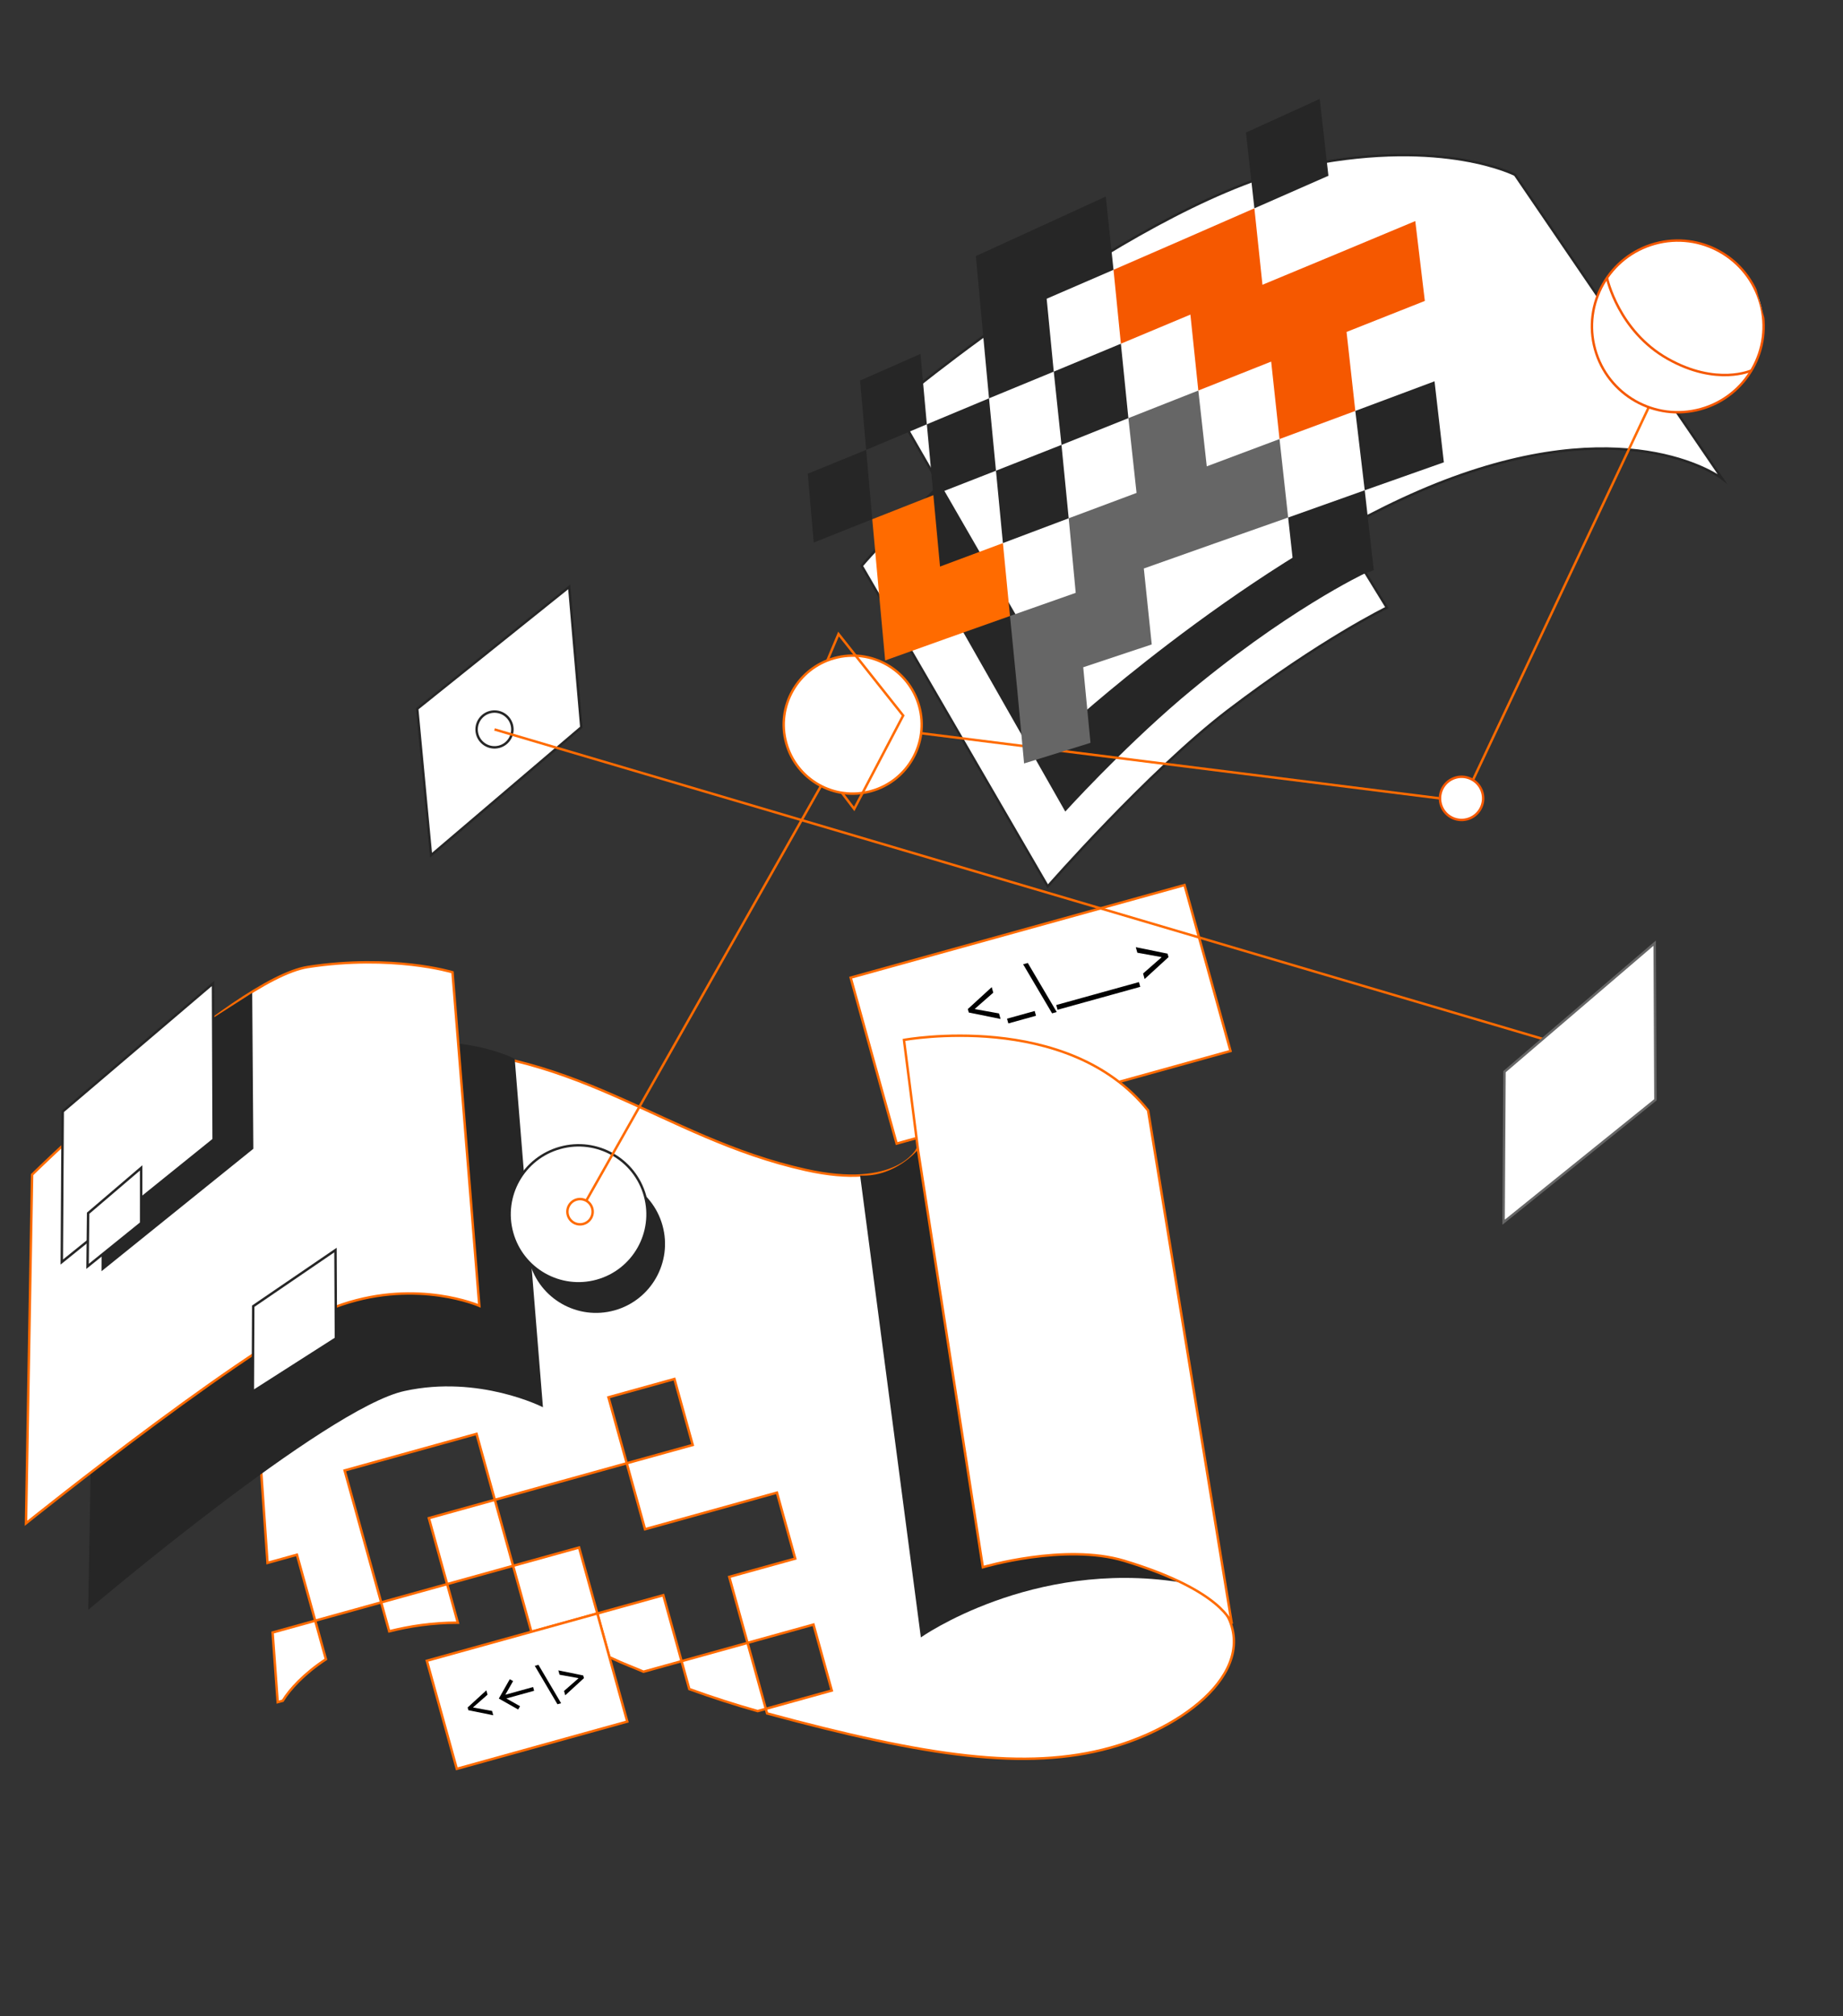 <svg width="375" height="410" viewBox="0 0 375 410" fill="none" xmlns="http://www.w3.org/2000/svg">
<rect x="0" y="0" width="375" height="410" fill="#333333" stroke="none"/>
<g clip-path="url(#clip0_48_297)">
<path d="M259.907 87.289L282.189 123.559C282.189 123.559 268.761 130.059 249.764 144.548C233.625 156.911 213.188 180.243 213.188 180.243L175.333 115.065C175.333 115.065 192.241 95.044 217.363 78.191C240.593 62.529 245.426 63.523 245.426 63.523L259.907 87.289Z" fill="white" stroke="#262626" stroke-width="0.496" stroke-miterlimit="10"/>
<path d="M183.38 106.39L216.755 165.032C216.755 165.032 227.905 152.719 240.218 142.194C261.465 124.193 277.802 116.553 277.802 116.553L245.295 63.449C245.427 63.524 215.729 71.089 183.38 106.39Z" fill="#262626"/>
<path d="M350.403 97.319C350.403 97.319 332.618 83.692 295.765 97.129C258.912 110.566 218.89 146.661 218.89 146.661L181.866 82.475C181.866 82.475 232.387 40.137 266.345 33.502C293.862 28.097 308.268 35.549 308.268 35.549L350.403 97.319Z" fill="white" stroke="#262626" stroke-width="0.496" stroke-miterlimit="10"/>
<path d="M342.065 68.847L297.663 162.937L173.499 147.351" stroke="#FF6B00" stroke-width="0.496" stroke-miterlimit="10"/>
<path d="M173.088 198.804L241.02 179.974L250.373 213.717L182.441 232.547L173.088 198.804Z" fill="white" stroke="#FF6B00" stroke-width="0.496" stroke-miterlimit="10"/>
<path d="M138.682 337.796L130.939 339.942C128.916 339.059 126.817 338.307 124.765 337.32C124.501 337.171 124.266 337.125 124.002 336.976L121.543 328.101L134.964 324.381L138.682 337.796Z" fill="white" stroke="#FF6B00" stroke-width="0.496" stroke-miterlimit="10"/>
<path d="M155.82 347.489L169.241 343.769L165.523 330.354L152.102 334.075L148.383 320.66L161.805 316.94L158.086 303.525L144.665 307.245L131.244 310.965L127.526 297.551L140.947 293.831L137.228 280.416L123.807 284.136L127.526 297.551L114.104 301.271L100.683 304.991L96.965 291.576L83.544 295.297L70.123 299.017L73.841 312.431L77.559 325.846L64.138 329.566L60.42 316.152L54.432 317.811L48.168 227.431C48.168 227.431 57.06 214.188 80.95 213.344C116.734 212.093 134.297 231.337 163.911 237.907C182.522 242.082 186.651 233.715 186.651 233.715L198.727 311.373C198.727 311.373 229.875 304.628 247.661 325.477C258.215 337.886 242.351 350.839 225.936 355.389C208.798 360.14 188.529 357.202 156.077 348.418L155.82 347.489V347.489Z" fill="white" stroke="#FF6B00" stroke-width="0.496" stroke-miterlimit="10"/>
<path d="M155.821 347.491L154.169 347.949C149.588 346.663 144.95 345.17 140.254 343.472L138.681 337.796L152.103 334.076L155.821 347.491Z" fill="white" stroke="#FF6B00" stroke-width="0.496" stroke-miterlimit="10"/>
<path d="M121.543 328.1L108.431 331.734C108.328 331.763 108.196 331.688 108.093 331.717L104.403 318.405L117.824 314.685L121.543 328.1Z" fill="white" stroke="#FF6B00" stroke-width="0.496" stroke-miterlimit="10"/>
<path d="M93.156 329.967C87.932 329.971 83.35 330.685 79.192 331.727L77.561 325.845L90.982 322.125L93.156 329.967Z" fill="white" stroke="#FF6B00" stroke-width="0.496" stroke-miterlimit="10"/>
<path d="M57.535 345.841L56.502 346.127L55.468 331.969L64.141 329.565L66.314 337.407C61.891 340.3 58.907 343.572 57.535 345.841Z" fill="white" stroke="#FF6B00" stroke-width="0.496" stroke-miterlimit="10"/>
<path d="M87.263 308.712L100.684 304.992L104.402 318.406L90.981 322.126L87.263 308.712Z" fill="white" stroke="#FF6B00" stroke-width="0.496" stroke-miterlimit="10"/>
<path d="M175.012 239.05L187.369 332.964C187.369 332.964 209.865 317.061 239.95 321.723L223.192 231.585C223.192 231.585 208.904 220.545 186.783 233.788C186.783 233.788 182.22 239.386 175.012 239.05Z" fill="#262626"/>
<path d="M186.786 233.789L183.934 211.467C183.934 211.467 217.255 205.342 233.602 225.812L250.643 330.206C250.643 330.206 248.887 323.47 228.746 317.386C216.62 313.746 199.981 318.692 199.981 318.692L186.786 233.789Z" fill="white" stroke="#FF6B00" stroke-width="0.496" stroke-miterlimit="10"/>
<path d="M104.731 215.306C104.731 215.306 91.747 208.571 75.309 214.239C58.87 219.906 19.197 256.46 19.197 256.46L17.95 327.365C17.95 327.365 66.371 286.276 82.321 282.855C97.52 279.531 110.475 286.162 110.475 286.162L104.731 215.306Z" fill="#262626"/>
<path d="M92.07 197.704C92.07 197.704 79.812 193.99 62.647 196.637C47.191 199.032 6.535 238.858 6.535 238.858L5.289 309.764C5.289 309.764 54.196 270.428 69.66 265.253C85.123 260.078 97.529 265.528 97.529 265.528L92.07 197.704Z" fill="white" stroke="#FF6B00" stroke-width="0.496" stroke-miterlimit="10"/>
<path d="M51.318 201.888L51.549 233.604L20.652 258.502L20.829 225.451L43.39 206.975L51.318 201.888Z" fill="#262626"/>
<path d="M86.853 337.713L121.542 328.098L127.634 350.077L92.946 359.692L86.853 337.713Z" fill="white" stroke="#FF6B00" stroke-width="0.496" stroke-miterlimit="10"/>
<path d="M118.818 341.249L115.012 344.734L114.768 343.853L117.69 341.295L117.674 341.24L113.853 340.551L113.609 339.67L118.665 340.699L118.818 341.249ZM108.817 338.746L109.56 338.54L114.169 346.346L113.426 346.552L108.817 338.746ZM105.434 347.626L101.497 345.398L103.725 341.461L104.401 341.844L102.823 344.623L108.472 343.057L108.682 343.814L103.033 345.38L105.818 346.957L105.434 347.626ZM95.304 347.767L95.151 347.216L98.957 343.731L99.201 344.612L96.28 347.17L96.295 347.225L100.117 347.915L100.361 348.795L95.304 347.767Z" fill="black"/>
<path d="M43.342 199.989L43.469 231.733L12.572 256.632L12.759 226.023L43.342 199.989Z" fill="white" stroke="#262626" stroke-width="0.496" stroke-miterlimit="10"/>
<path d="M87.699 173.915L84.892 144.135L115.817 119.34L118.281 147.881L87.699 173.915Z" fill="white" stroke="#262626" stroke-width="0.496" stroke-miterlimit="10"/>
<path d="M101.591 151.842C99.652 152.379 97.645 151.244 97.108 149.307C96.571 147.369 97.707 145.363 99.646 144.825C101.585 144.288 103.592 145.423 104.129 147.361C104.666 149.298 103.53 151.305 101.591 151.842Z" fill="white" stroke="#262626" stroke-width="0.496" stroke-miterlimit="10"/>
<path d="M28.721 237.489L28.719 248.712L17.817 257.512L17.934 246.702L28.721 237.489Z" fill="white" stroke="#262626" stroke-width="0.496" stroke-miterlimit="10"/>
<path d="M68.26 254.197L68.351 272.173L51.444 282.971L51.525 265.614L68.26 254.197Z" fill="white" stroke="#262626" stroke-width="0.496" stroke-miterlimit="10"/>
<path d="M125.025 266.464C117.556 268.534 109.823 264.16 107.754 256.695C105.684 249.229 110.062 241.499 117.531 239.428C125.001 237.358 132.733 241.732 134.803 249.197C136.872 256.663 132.494 264.393 125.025 266.464Z" fill="#262626"/>
<path d="M121.466 260.449C113.997 262.52 106.265 258.146 104.195 250.68C102.126 243.214 106.503 235.484 113.973 233.414C121.442 231.343 129.175 235.717 131.244 243.183C133.313 250.648 128.936 258.379 121.466 260.449Z" fill="white" stroke="#262626" stroke-width="0.496" stroke-miterlimit="10"/>
<path d="M117.721 246.932L171.609 151.768" stroke="#FF6B00" stroke-width="0.496" stroke-miterlimit="10"/>
<path d="M177.247 160.871C169.777 162.942 162.045 158.568 159.975 151.102C157.906 143.637 162.284 135.906 169.753 133.836C177.222 131.765 184.955 136.139 187.024 143.605C189.094 151.07 184.716 158.801 177.247 160.871Z" fill="white" stroke="#FF6B00" stroke-width="0.496" stroke-miterlimit="10"/>
<path d="M168.335 134.34L170.615 128.93L183.77 145.507L173.802 164.493L171.356 161.282" stroke="#FF6B00" stroke-width="0.496" stroke-miterlimit="10"/>
<path d="M237.764 194.627L232.899 199.082L232.587 197.957L236.321 194.686L236.302 194.616L231.416 193.734L231.104 192.609L237.569 193.924L237.764 194.627ZM226.115 201.266L231.744 199.706L232.012 200.673L226.383 202.234L226.115 201.266ZM220.515 202.818L226.144 201.258L226.413 202.225L220.783 203.786L220.515 202.818ZM214.915 204.37L220.545 202.81L220.813 203.777L215.183 205.338L214.915 204.37ZM208.179 196.084L209.129 195.82L215.021 205.8L214.071 206.063L208.179 196.084ZM204.901 207.146L210.53 205.586L210.798 206.553L205.169 208.114L204.901 207.146ZM197.121 205.893L196.926 205.189L201.791 200.734L202.103 201.859L198.369 205.13L198.388 205.2L203.274 206.082L203.586 207.207L197.121 205.893Z" fill="black"/>
<path d="M298.562 166.578C296.224 167.226 293.804 165.857 293.156 163.521C292.509 161.184 293.879 158.765 296.216 158.117C298.554 157.469 300.974 158.838 301.622 161.174C302.27 163.511 300.9 165.93 298.562 166.578Z" fill="white" stroke="#F55800" stroke-width="0.496" stroke-miterlimit="10"/>
<path d="M346.042 83.193C336.748 85.769 327.127 80.327 324.552 71.037C321.977 61.748 327.424 52.129 336.718 49.553C346.012 46.977 355.633 52.419 358.208 61.708C360.783 70.998 355.336 80.617 346.042 83.193Z" fill="white" stroke="#F55800" stroke-width="0.496" stroke-miterlimit="10"/>
<path d="M118.709 248.876C117.34 249.256 115.924 248.454 115.544 247.087C115.165 245.719 115.967 244.303 117.336 243.923C118.704 243.544 120.121 244.345 120.5 245.713C120.879 247.081 120.077 248.497 118.709 248.876Z" fill="white" stroke="#FF6B00" stroke-width="0.496" stroke-miterlimit="10"/>
<path d="M326.992 56.58C326.992 56.58 329.29 67.277 339.31 72.945C349.33 78.612 356.42 75.314 356.42 75.314" fill="white"/>
<path d="M326.992 56.58C326.992 56.58 329.29 67.277 339.31 72.945C349.33 78.612 356.42 75.314 356.42 75.314" stroke="#F55800" stroke-width="0.496" stroke-miterlimit="10"/>
<path d="M217.455 105.392L231.256 100.234L229.597 85.026L243.828 79.414L245.544 94.829L260.348 89.281L262.104 105.239L247.213 110.478L232.736 115.602L234.348 131.045L220.405 135.688L221.885 151.056L208.372 155.246L206.977 140.187L205.508 125.26L218.878 120.554L217.455 105.392Z" fill="#666666"/>
<path d="M215.984 90.467L214.412 75.569L228.069 69.894L229.596 85.027L215.984 90.467Z" fill="#262626"/>
<path d="M204.064 110.437L202.652 95.716L215.982 90.465L217.452 105.392L204.064 110.437Z" fill="#262626"/>
<path d="M189.914 100.694L188.587 86.283L201.241 80.998L202.653 95.718L189.914 100.694Z" fill="#262626"/>
<path d="M191.269 115.208L204.066 110.439L205.507 125.263L192.549 129.854L180.108 134.303L178.782 119.892L177.484 105.584L189.914 100.694L191.269 115.208Z" fill="#FF6B00"/>
<path d="M258.648 73.528L243.826 79.414L242.213 63.971L228.068 69.892L226.57 54.862L240.658 48.735L255.234 42.361L256.875 57.907L272.127 51.569L287.97 44.955L289.914 61.194L273.986 67.499L275.77 83.561L260.346 89.281L258.648 73.528Z" fill="#F55800"/>
<path d="M291.887 77.537L293.785 94.012L277.685 99.697L275.769 83.56L291.887 77.537Z" fill="#262626"/>
<path d="M268.524 20.121L270.297 35.742L255.234 42.362L253.518 26.947L268.524 20.121Z" fill="#262626"/>
<path d="M214.409 75.57L201.239 80.998L199.884 66.484L198.558 52.073L211.481 46.157L224.996 39.967L226.569 54.865L212.968 60.746L214.409 75.57Z" fill="#262626"/>
<path d="M175.001 77.379L187.288 71.974L188.586 86.281L176.242 91.481L175.001 77.379Z" fill="#262626"/>
<path d="M165.57 110.327L164.358 96.329L176.243 91.479L177.484 105.581L165.57 110.327Z" fill="#262626"/>
<path d="M277.686 99.697L279.527 115.965L263.857 121.197L262.101 105.239L277.686 99.697Z" fill="#262626"/>
<path d="M100.621 148.33L328.967 215.71" stroke="#FF6B00" stroke-width="0.496" stroke-miterlimit="10"/>
<path d="M336.678 191.791L336.834 223.638L305.937 248.537L306.124 217.928L336.678 191.791Z" fill="white" stroke="#666666" stroke-width="0.496" stroke-miterlimit="10"/>
</g>
<defs>
<clipPath id="clip0_48_297">
<rect width="406.889" height="312.031" fill="white" transform="matrix(-0.964 0.267 0.267 0.964 341.104 0)"/>
</clipPath>
</defs>
</svg>
